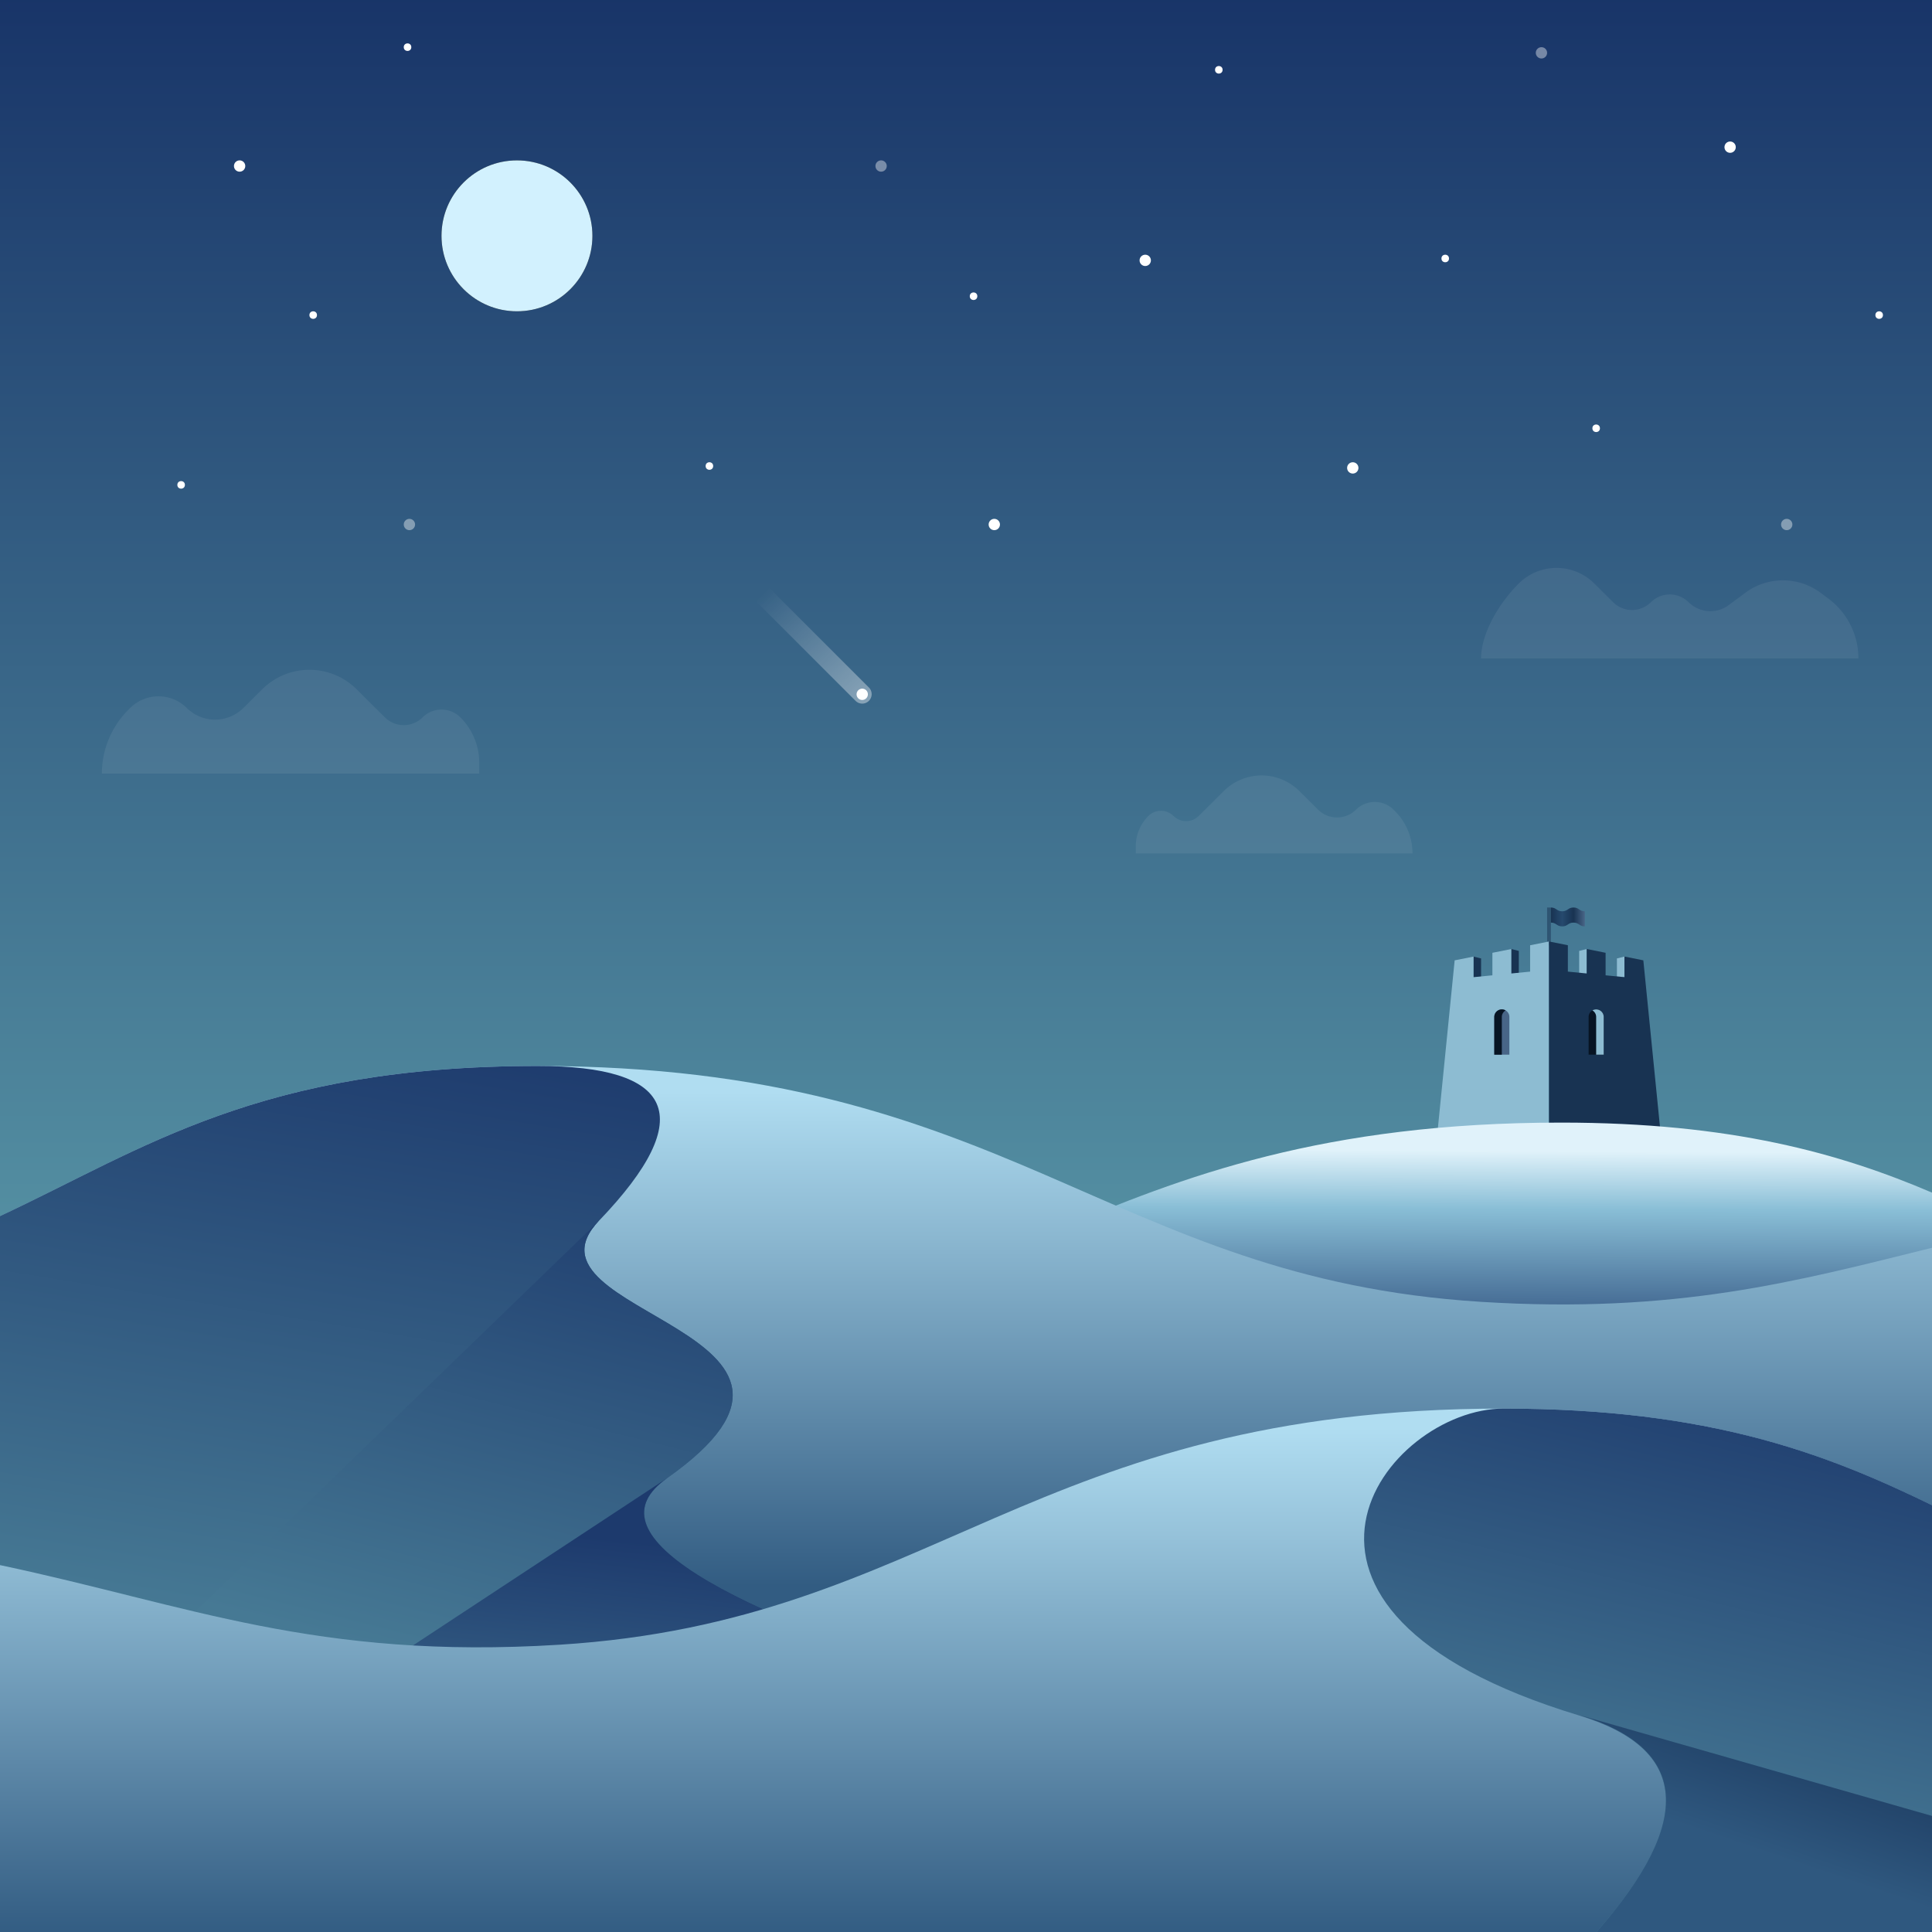 <svg viewBox="0 0 1024 1024" xmlns="http://www.w3.org/2000/svg" xmlns:xlink="http://www.w3.org/1999/xlink"><defs><linearGradient id="a" x1="50%" x2="50%" y1="100%" y2="0%"><stop offset="0" stop-color="#76c3c3"/><stop offset="1" stop-color="#183468"/></linearGradient><linearGradient id="b" x1="100%" x2="0%" y1="50%" y2="50%"><stop offset="0" stop-color="#486587"/><stop offset=".332" stop-color="#183352"/><stop offset=".667" stop-color="#264a6e"/><stop offset="1" stop-color="#183352"/></linearGradient><linearGradient id="c" x1="49.87%" x2="48.5%" y1="3.62%" y2="100%"><stop offset="0" stop-color="#e0f2fa"/><stop offset=".09" stop-color="#89bed6"/><stop offset=".33" stop-color="#1e3c6e"/><stop offset="1" stop-color="#1b376b"/></linearGradient><linearGradient id="d"><stop offset="0" stop-color="#b0ddf1"/><stop offset="1" stop-color="#325c82"/></linearGradient><linearGradient id="e" x1="49.87%" x2="49.87%" xlink:href="#d" y1="3.62%" y2="77.75%"/><linearGradient id="f"><stop offset="0" stop-color="#1d3a6d"/><stop offset="1" stop-color="#467994"/></linearGradient><linearGradient id="g" x1="91.59%" x2="66.97%" xlink:href="#f" y1="5.89%" y2="100%"/><linearGradient id="h" x1="97.27%" x2="52.53%" xlink:href="#f" y1="6.88%" y2="100%"/><linearGradient id="i" x1="82.73%" x2="41.46%" xlink:href="#f" y1="41.06%" y2="167.23%"/><linearGradient id="j" x1="49.87%" x2="49.87%" xlink:href="#d" y1="3.62%" y2="100.77%"/><linearGradient id="k" x1="100%" x2="72.45%" xlink:href="#f" y1="0%" y2="85.2%"/><linearGradient id="l" x1="100%" x2="62.1%" y1="0%" y2="68.86%"><stop offset="0" stop-color="#163055"/><stop offset="1" stop-color="#2f587f"/></linearGradient><circle id="m" cx="180" cy="102" r="40"/><filter id="n" height="340%" width="340%" x="-120%" y="-120%"><feOffset in="SourceAlpha" result="shadowOffsetOuter1"/><feGaussianBlur in="shadowOffsetOuter1" result="shadowBlurOuter1" stdDeviation="32"/><feColorMatrix in="shadowBlurOuter1" values="0 0 0 0 1 0 0 0 0 1 0 0 0 0 1 0 0 0 0.696 0"/></filter><linearGradient id="o" x1="0%" y1="50%" y2="50%"><stop offset="0" stop-color="#fff" stop-opacity="0"/><stop offset="1" stop-color="#fff"/></linearGradient></defs><g fill="none" fill-rule="evenodd"><path d="m0 0h1024v1024h-1024z" fill="url(#a)"/><g transform="translate(761 481)"><path d="m96 27 4-1v11h-4z" fill="#8dbcd2"/><path d="m76 23 4-1v15h-4z" fill="#8dbcd2"/><g fill="#183352"><path d="m40 22 4 1v14h-4z"/><path d="m20 26 4 1v14h-4z"/><path d="m59 0h2v20h-2z" opacity=".5"/></g><path d="m61 0c3 0 3 2 6 2s3-2 6-2 3 2 6 2v8c-3 0-3-2-6-2s-3 2-6 2-3-2-6-2z" fill="url(#b)"/><path d="m50 20 10-2v110h-60l10-100 10-2v10.92l10-.98v-11.94l10-2v12.96l10-.98z" fill="#8dbcd2"/><path d="m100 26 10 2 10 100h-60v-110l10 2v13.98l10 .98v-12.96l10 2v11.94l10 .98z" fill="#183352"/></g><g transform="translate(0 565)"><path d="m1024 385h-1024v-278.14c118.4 21.09 185.14 57.03 327.4 48.14 198.54-12.4 250-125 500-125 90.18 0 147.92 16.3 196.6 37.12z" fill="url(#c)"/><path d="m1024 355h-1024v-275.44c76.46-35.75 137.14-79.56 285-79.56 250 0 301.46 112.6 500 125 103.24 6.45 166.7-10.7 239-28.66z" fill="url(#e)"/><path d="m344.12 130.57c23.1 13.47-25.27 81.95-145.12 205.43h649c-344.06-141.7-512.02-210.17-503.88-205.43z" fill="url(#e)"/><path d="m0 336v-256.44c76.46-35.75 137.14-79.56 285-79.56 71.14 0 86.22 26.04 32.5 82-48 50 147.33 58.02 36 136.5-40.67 28.67 21.17 67.83 185.5 117.5z" fill="url(#g)"/><path d="m317.5 82c-48 50 147.33 58.02 36 136.5-40.67 28.67 21.17 67.83 185.5 117.5h-484z" fill="url(#h)"/><path d="m353.5 218.5c-40.67 28.67 21.17 67.83 185.5 117.5h-364z" fill="url(#i)"/><path d="m0 459v-194.46c100.25 21.2 167.18 50.29 296.67 42.19 198.57-12.43 250.04-125.15 500.07-125.15 109.75 0 171.47 24.16 227.26 51.25v226.17z" fill="url(#j)"/><path d="m1024 459h-177.84c51.95-58.9 48.86-97.16-9.28-114.78-186.64-56.58-101.76-162.64-39.97-162.64 109.64 0 171.34 24.12 227.09 51.19z" fill="url(#k)"/><path d="m1024 459h-177.81c52.01-59.01 48.94-97.34-9.22-115l187.03 53.48z" fill="url(#l)"/></g><g transform="translate(94 23)"><use fill="#000" filter="url(#n)" xlink:href="#m"/><use fill="#d2f1fe" xlink:href="#m"/><circle cx="123" cy="255" fill="#fff" fill-opacity=".4" r="3"/><circle cx="2" cy="234" fill="#fff" r="2"/><circle cx="33" cy="65" fill="#fff" r="3"/><circle cx="122" cy="2" fill="#fff" r="2"/><circle cx="72" cy="144" fill="#fff" r="2"/><circle cx="282" cy="224" fill="#fff" r="2"/><circle cx="373" cy="65" fill="#fff" opacity=".4" r="3"/><circle cx="433" cy="255" fill="#fff" r="3"/><path d="m373.25 325.25a5 5 0 0 0 0-10h-75v10z" fill="url(#o)" opacity=".4" transform="matrix(.707 .707 -.707 .707 325.523 -145.38)"/><g fill="#fff"><circle cx="363" cy="345" r="3"/><circle cx="513" cy="115" r="3"/><circle cx="723" cy="5" opacity=".4" r="3"/><circle cx="422" cy="134" r="2"/><circle cx="752" cy="204" r="2"/><circle cx="672" cy="114" r="2"/><circle cx="853" cy="255" opacity=".4" r="3"/><circle cx="623" cy="225" r="3"/><circle cx="823" cy="55" r="3"/><circle cx="902" cy="144" r="2"/><circle cx="552" cy="14" r="2"/></g></g><path d="m796 535a4 4 0 0 1 4 4v20h-8v-20a4 4 0 0 1 4-4z" fill="#486587"/><path d="m798 535.54a4 4 0 0 0 -2 3.46v20h-4v-20a4 4 0 0 1 6-3.46zm48-.54a4 4 0 0 1 4 4v20h-8v-20a4 4 0 0 1 4-4z" fill="#071423"/><path d="m846 559v-20a4 4 0 0 0 -2-3.46 4 4 0 0 1 6 3.46v20z" fill="#8dbcd2"/><path d="m554.67 131.48a9.46 9.46 0 0 1 13.33 0 9.46 9.46 0 0 0 13.33 0l13.33-13.24a28.39 28.39 0 0 1 40 0l10 9.93a14.2 14.2 0 0 0 20 0 14.2 14.2 0 0 1 20 0l.6.6a31.8 31.8 0 0 1 9.4 22.56h-146.66v-3.84c0-6.01 2.4-11.78 6.67-16.01zm196.33-123.23c11.07-11 28.93-11 40 0l10 9.94a14.19 14.19 0 0 0 20 0 14.19 14.19 0 0 1 20 0 16.36 16.36 0 0 0 21.3 1.5l8.7-6.47a33.47 33.47 0 0 1 40 0l4.06 3.03a39.6 39.6 0 0 1 15.94 31.75h-200c0-12.72 8.93-28.75 20-39.75zm-736.9 66.89.9-.9a21.29 21.29 0 0 1 30 0 21.29 21.29 0 0 0 30 0l10-9.93a35.48 35.48 0 0 1 50 0l15 14.9a14.2 14.2 0 0 0 20 0 14.2 14.2 0 0 1 20 0c6.4 6.35 10 15 10 24.02v5.77h-200c0-12.71 5.07-24.9 14.1-33.86z" fill="#fff" opacity=".07" transform="translate(54 301)"/></g></svg>